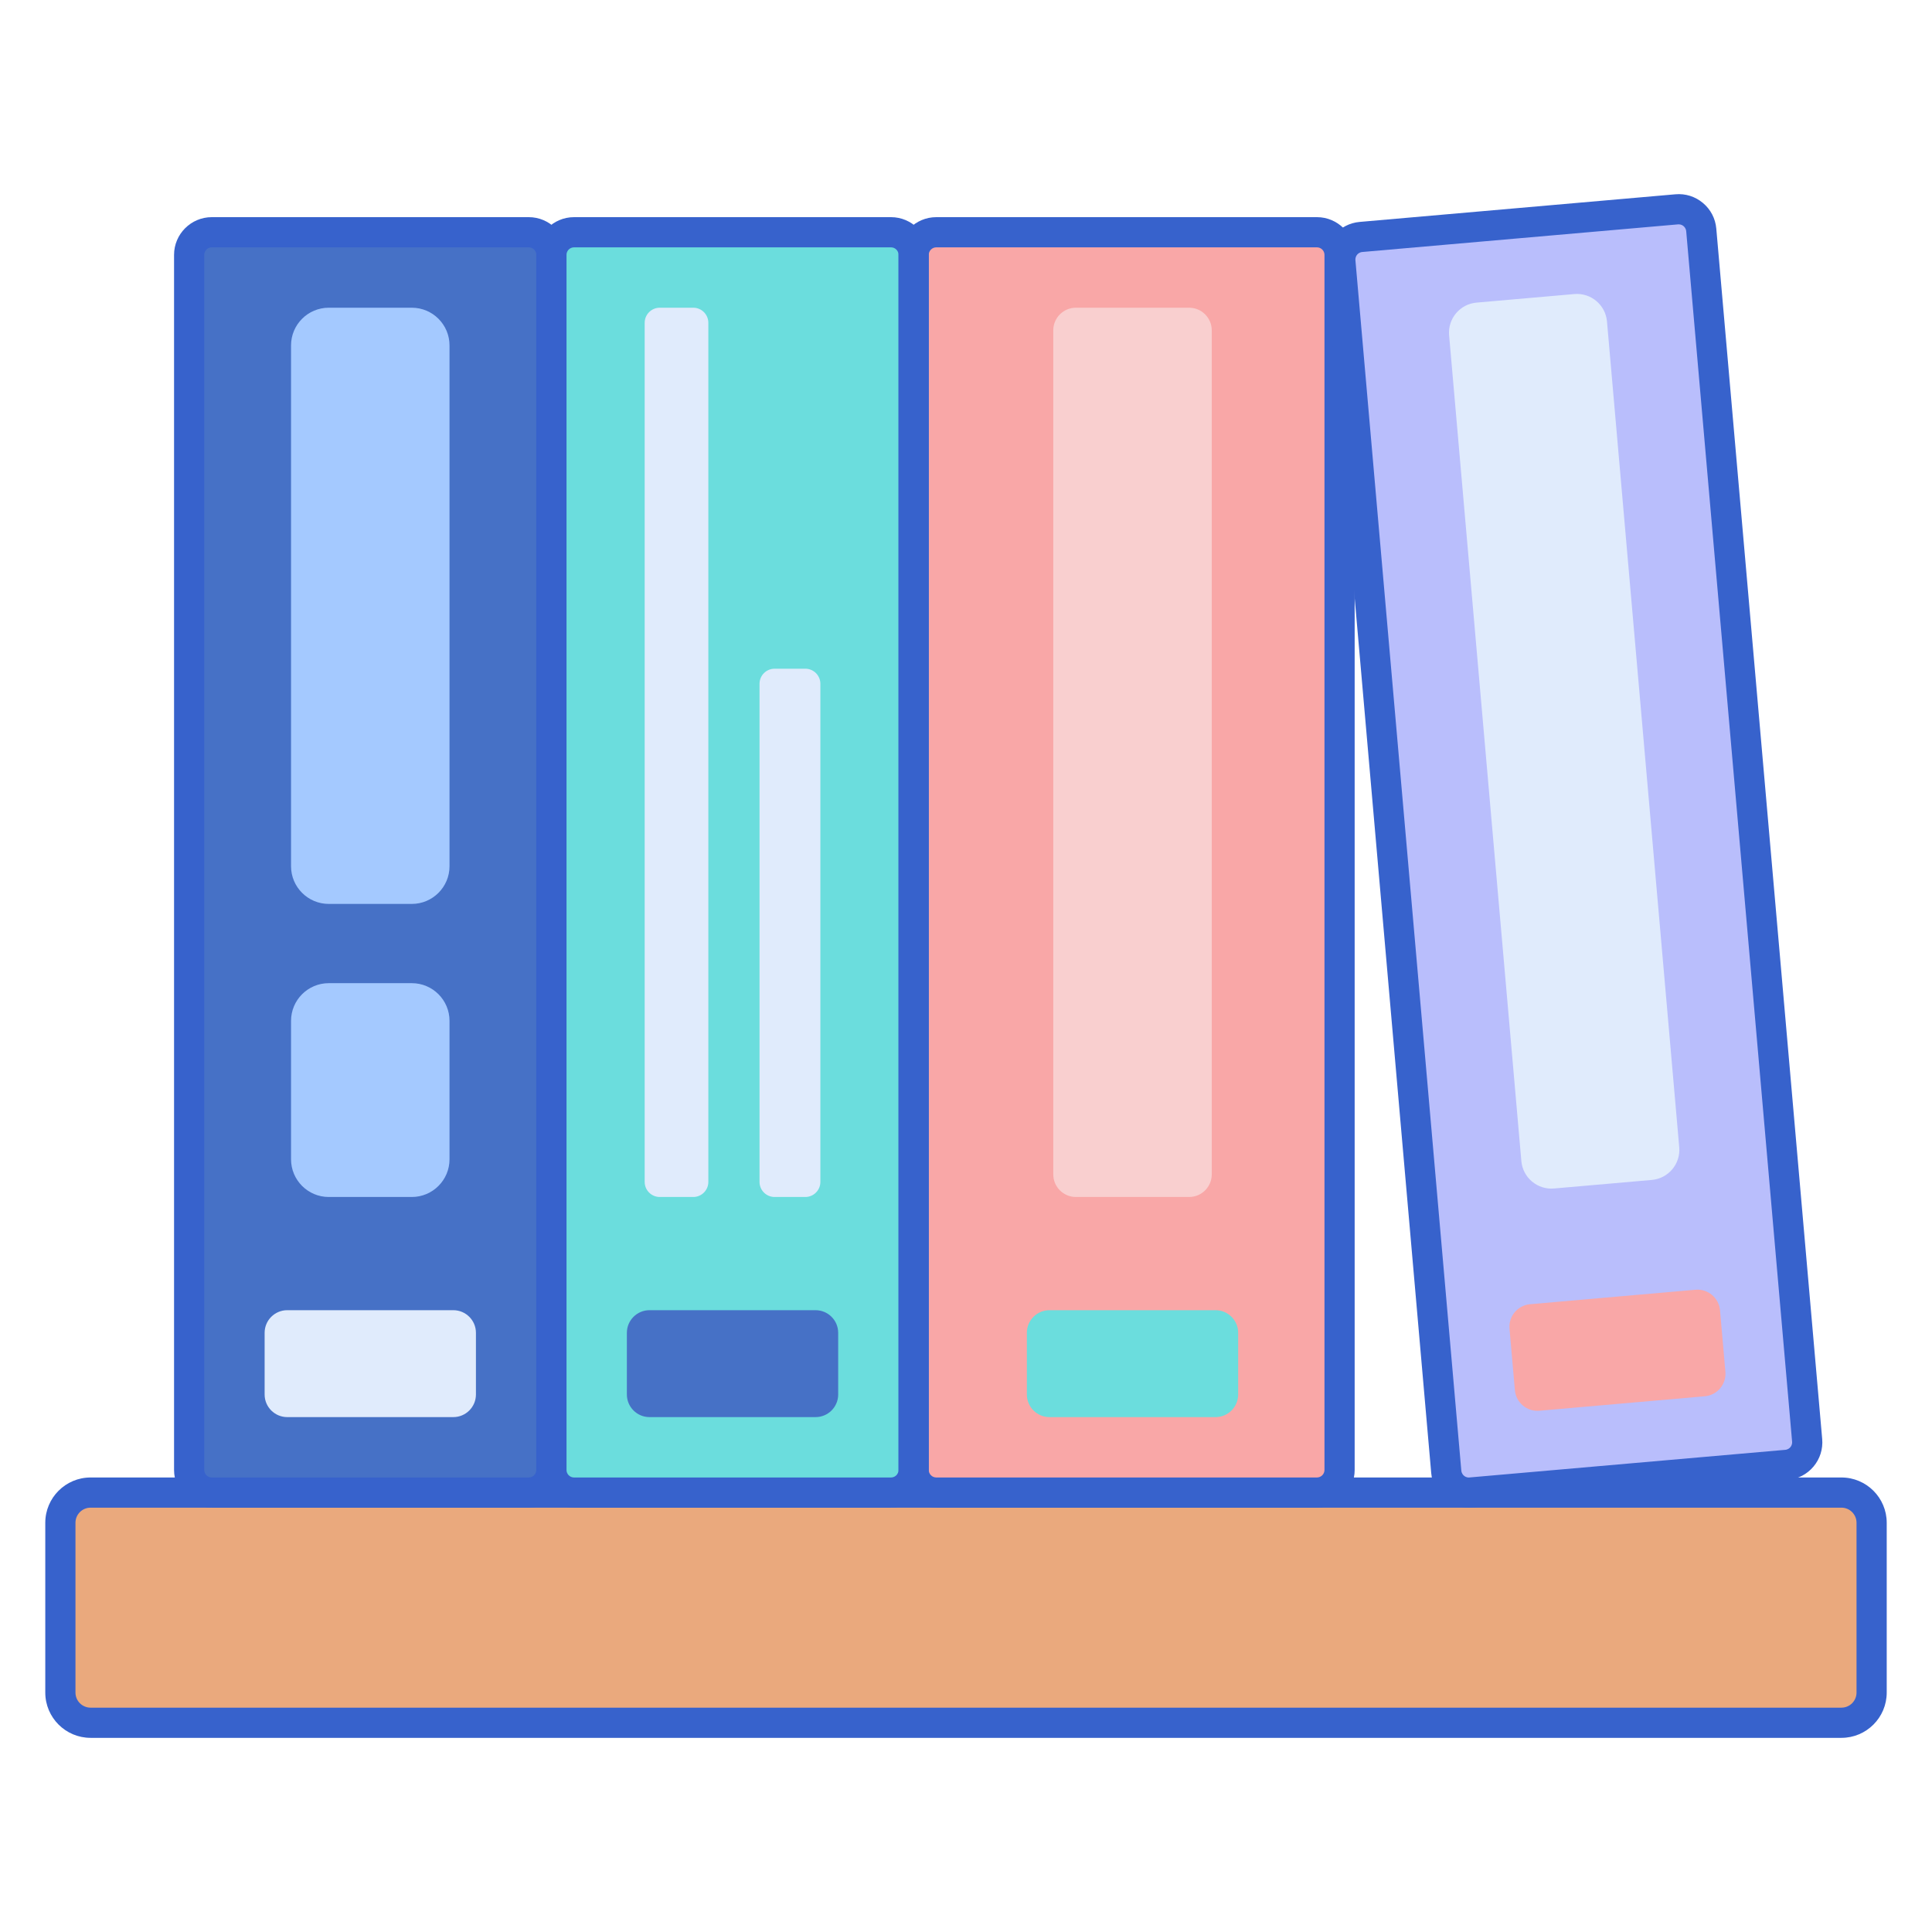 <svg id="Layer_1" enable-background="new 0 0 256 256" height="512" viewBox="0 0 256 256" width="512" xmlns="http://www.w3.org/2000/svg"><path d="m244 228.274h-232c-2.209 0-4-1.791-4-4v-22.5c0-2.209 1.791-4 4-4h232c2.209 0 4 1.791 4 4v22.5c0 2.209-1.791 4-4 4z" fill="#eaa97d"/><path d="m244 230.274h-232c-3.309 0-6-2.691-6-6v-22.5c0-3.309 2.691-6 6-6h232c3.309 0 6 2.691 6 6v22.5c0 3.309-2.691 6-6 6zm-232-30.5c-1.103 0-2 .897-2 2v22.5c0 1.103.897 2 2 2h232c1.103 0 2-.897 2-2v-22.5c0-1.103-.897-2-2-2z" fill="#3762cc"/><path d="m70.064 197.774h-42c-1.657 0-3-1.343-3-3v-161c0-1.657 1.343-3 3-3h42c1.657 0 3 1.343 3 3v161c0 1.657-1.343 3-3 3z" fill="#4671c6"/><path d="m35.064 184.774v-8.167c0-1.657 1.343-3 3-3h22c1.657 0 3 1.343 3 3v8.167c0 1.657-1.343 3-3 3h-22c-1.657 0-3-1.343-3-3z" fill="#e0ebfc"/><path d="m38.564 114.774v-69c0-2.761 2.239-5 5-5h11c2.761 0 5 2.239 5 5v69c0 2.761-2.239 5-5 5h-11c-2.762 0-5-2.238-5-5z" fill="#a4c9ff"/><path d="m118.064 197.774h-42c-1.657 0-3-1.343-3-3v-161c0-1.657 1.343-3 3-3h42c1.657 0 3 1.343 3 3v161c0 1.657-1.343 3-3 3z" fill="#6bdddd"/><path d="m83.064 184.774v-8.167c0-1.657 1.343-3 3-3h22c1.657 0 3 1.343 3 3v8.167c0 1.657-1.343 3-3 3h-22c-1.657 0-3-1.343-3-3z" fill="#4671c6"/><path d="m174.5 197.774h-50.436c-1.657 0-3-1.343-3-3v-161c0-1.657 1.343-3 3-3h50.436c1.657 0 3 1.343 3 3v161c0 1.657-1.343 3-3 3z" fill="#f9a7a7"/><path d="m136.064 184.774v-8.167c0-1.657 1.343-3 3-3h22c1.657 0 3 1.343 3 3v8.167c0 1.657-1.343 3-3 3h-22c-1.657 0-3-1.343-3-3z" fill="#6bdddd"/><path d="m139.564 155.607v-111.833c0-1.657 1.343-3 3-3h15c1.657 0 3 1.343 3 3v111.833c0 1.657-1.343 3-3 3h-15c-1.657 0-3-1.343-3-3z" fill="#f9cfcf"/><path d="m236.729 194.102-41.84 3.661c-1.651.144-3.106-1.077-3.25-2.727l-14.032-160.388c-.144-1.651 1.077-3.106 2.727-3.25l41.84-3.661c1.651-.144 3.106 1.077 3.25 2.727l14.032 160.387c.145 1.651-1.076 3.107-2.727 3.251z" fill="#b9befc"/><path d="m200.73 184.202-.712-8.136c-.144-1.651 1.077-3.106 2.727-3.25l21.916-1.917c1.651-.144 3.106 1.077 3.25 2.727l.712 8.136c.144 1.651-1.077 3.106-2.727 3.25l-21.916 1.917c-1.651.144-3.106-1.077-3.25-2.727z" fill="#f9a7a7"/><path d="m201.587 153.845-9.573-109.415c-.193-2.201 1.435-4.141 3.636-4.333l12.951-1.133c2.201-.193 4.141 1.435 4.333 3.636l9.573 109.415c.193 2.201-1.435 4.141-3.636 4.333l-12.951 1.133c-2.2.193-4.14-1.435-4.333-3.636z" fill="#e0ebfc"/><path d="m38.564 153.607v-18.333c0-2.761 2.239-5 5-5h11c2.761 0 5 2.239 5 5v18.333c0 2.761-2.239 5-5 5h-11c-2.762 0-5-2.238-5-5z" fill="#a4c9ff"/><path d="m85.423 156.607v-113.833c0-1.105.895-2 2-2h4.436c1.105 0 2 .895 2 2v113.833c0 1.105-.895 2-2 2h-4.436c-1.105 0-2-.895-2-2z" fill="#e0ebfc"/><path d="m100.641 156.607v-66c0-1.105.895-2 2-2h4.064c1.105 0 2 .895 2 2v66c0 1.105-.895 2-2 2h-4.064c-1.105 0-2-.895-2-2z" fill="#e0ebfc"/><g fill="#3762cc"><path d="m70.063 199.774h-42c-2.757 0-5-2.243-5-5v-161c0-2.757 2.243-5 5-5h42c2.757 0 5 2.243 5 5v161c0 2.757-2.243 5-5 5zm-42-167c-.551 0-1 .448-1 1v161c0 .552.449 1 1 1h42c.551 0 1-.448 1-1v-161c0-.552-.449-1-1-1z"/><path d="m118.063 199.774h-42c-2.757 0-5-2.243-5-5v-161c0-2.757 2.243-5 5-5h42c2.757 0 5 2.243 5 5v161c0 2.757-2.243 5-5 5zm-42-167c-.551 0-1 .448-1 1v161c0 .552.449 1 1 1h42c.551 0 1-.448 1-1v-161c0-.552-.449-1-1-1z"/><path d="m174.5 199.774h-50.437c-2.757 0-5-2.243-5-5v-161c0-2.757 2.243-5 5-5h50.437c2.757 0 5 2.243 5 5v161c0 2.757-2.243 5-5 5zm-50.437-167c-.551 0-1 .448-1 1v161c0 .552.449 1 1 1h50.437c.551 0 1-.448 1-1v-161c0-.552-.449-1-1-1z"/><path d="m194.619 199.774c-1.172 0-2.296-.407-3.206-1.171-1.023-.858-1.65-2.063-1.767-3.394l-14.031-160.386c-.116-1.332.292-2.628 1.151-3.65.858-1.023 2.064-1.651 3.395-1.767l41.839-3.661c1.328-.12 2.626.292 3.65 1.151 1.023.858 1.65 2.063 1.767 3.394l14.032 160.387c.117 1.331-.292 2.628-1.15 3.65-.859 1.023-2.064 1.65-3.395 1.767l-41.84 3.661c-.149.014-.297.019-.445.019zm27.82-170.048c-.029 0-.059.001-.09.004l-41.84 3.661c-.359.031-.58.234-.679.353-.1.119-.262.372-.23.731l14.032 160.387c.032.358.235.579.354.679s.369.271.729.23l41.84-3.661h.001c.358-.031.579-.234.678-.353.1-.119.262-.371.23-.73l-14.032-160.388c-.032-.358-.235-.579-.354-.679-.108-.091-.328-.234-.639-.234z"/></g></svg>